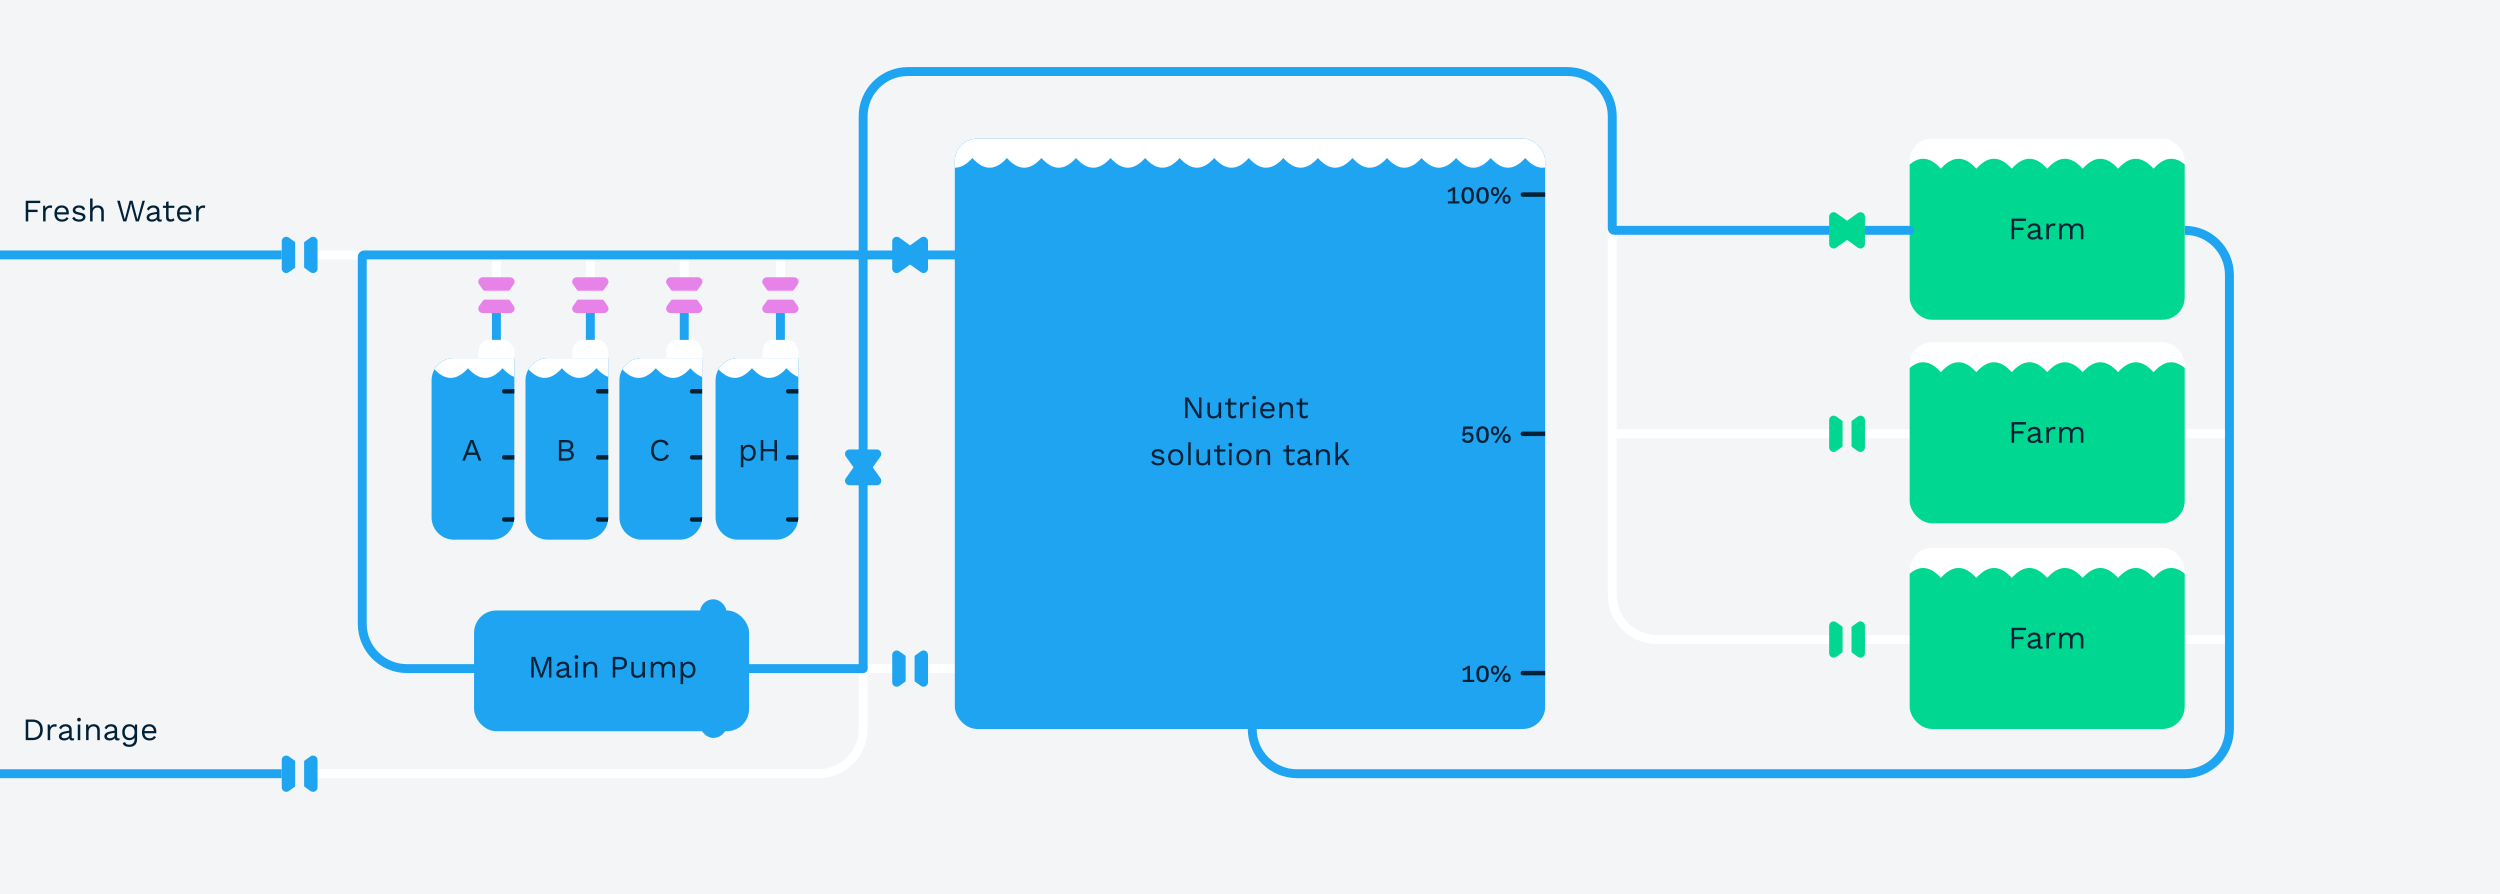 <svg width="1118" height="400" viewBox="0 0 1118 400" fill="none" xmlns="http://www.w3.org/2000/svg">
<rect x="0" y="0" width="1118" height="400" fill="#808080" stroke="none"/>
<g clip-path="url(#clip0_1347_18142)">
<rect width="1118" height="400" fill="#F3F5F7"/>
<path d="M560 326V326C560 337.046 568.954 346 580 346L977 346C988.046 346 997 337.046 997 326L997 286M977 103V103C988.046 103 997 111.954 997 123L997 194M997 194L977 194M997 194L997 286M997 286L977 286" stroke="white" stroke-width="4" stroke-linecap="round" stroke-linejoin="round"/>
<path d="M349 114L349 158" stroke="white" stroke-width="4" stroke-linecap="round" stroke-linejoin="round"/>
<path d="M306 114L306 158" stroke="white" stroke-width="4" stroke-linecap="round" stroke-linejoin="round"/>
<path d="M264 114L264 158" stroke="white" stroke-width="4" stroke-linecap="round" stroke-linejoin="round"/>
<path d="M222 114L222 158" stroke="white" stroke-width="4" stroke-linecap="round" stroke-linejoin="round"/>
<path d="M349 152L349 133" stroke="#1FA4F1" stroke-width="4" stroke-linecap="round" stroke-linejoin="round"/>
<path d="M306 152L306 133" stroke="#1FA4F1" stroke-width="4" stroke-linecap="round" stroke-linejoin="round"/>
<path d="M264 152L264 133" stroke="#1FA4F1" stroke-width="4" stroke-linecap="round" stroke-linejoin="round"/>
<path d="M222 152L222 133" stroke="#1FA4F1" stroke-width="4" stroke-linecap="round" stroke-linejoin="round"/>
<rect x="341" y="152" width="16" height="14" rx="5" fill="white"/>
<g clip-path="url(#clip1_1347_18142)">
<path d="M320 170.123C320 164.6 324.477 160.123 330 160.123H357V231.342C357 236.865 352.523 241.342 347 241.342H330C324.477 241.342 320 236.865 320 231.342V170.123Z" fill="#1FA4F1"/>
<path d="M583.546 164.667C588.697 170.444 593.849 170.444 599 164.667L599 130L289.925 130L289.925 164.667C295.076 170.444 300.227 170.444 305.379 164.667C310.53 170.444 315.681 170.444 320.832 164.667C325.984 170.444 331.135 170.444 336.286 164.667C341.437 170.444 346.589 170.444 351.74 164.667C356.891 170.444 362.042 170.444 367.194 164.667C372.345 170.444 377.496 170.444 382.647 164.667C387.799 170.444 392.95 170.444 398.101 164.667C403.252 170.444 408.404 170.444 413.555 164.667C418.706 170.444 423.857 170.444 429.009 164.667C434.16 170.444 439.311 170.444 444.462 164.667C449.614 170.444 454.765 170.444 459.916 164.667C465.067 170.444 470.219 170.444 475.37 164.667C480.521 170.444 485.672 170.444 490.824 164.667C495.975 170.444 501.126 170.444 506.277 164.667C511.429 170.444 516.58 170.444 521.731 164.667C526.882 170.444 532.034 170.444 537.185 164.667C542.336 170.444 547.487 170.444 552.639 164.667C557.79 170.444 562.941 170.444 568.092 164.667C573.244 170.444 578.395 170.444 583.546 164.667Z" fill="white"/>
<path d="M352.488 203.527C351.936 203.527 351.488 203.975 351.488 204.527C351.488 205.08 351.936 205.527 352.488 205.527L352.488 203.527ZM352.488 205.527L357 205.527L357 203.527L352.488 203.527L352.488 205.527Z" fill="#012137"/>
<path d="M352.488 174C351.936 174 351.488 174.448 351.488 175C351.488 175.552 351.936 176 352.488 176L352.488 174ZM352.488 176L357 176L357 174L352.488 174L352.488 176Z" fill="#012137"/>
<path d="M352.488 231.316C351.936 231.316 351.488 231.764 351.488 232.316C351.488 232.869 351.936 233.316 352.488 233.316L352.488 231.316ZM352.488 233.316L357 233.316L357 231.316L352.488 231.316L352.488 233.316Z" fill="#012137"/>
</g>
<rect x="298" y="152" width="16" height="14" rx="5" fill="white"/>
<g clip-path="url(#clip2_1347_18142)">
<path d="M277 170.123C277 164.6 281.477 160.123 287 160.123H314V231.342C314 236.865 309.523 241.342 304 241.342H287C281.477 241.342 277 236.865 277 231.342V170.123Z" fill="#1FA4F1"/>
<path d="M540.546 164.667C545.697 170.444 550.849 170.444 556 164.667L556 130L246.925 130L246.925 164.667C252.076 170.444 257.227 170.444 262.379 164.667C267.53 170.444 272.681 170.444 277.832 164.667C282.984 170.444 288.135 170.444 293.286 164.667C298.437 170.444 303.589 170.444 308.74 164.667C313.891 170.444 319.042 170.444 324.194 164.667C329.345 170.444 334.496 170.444 339.647 164.667C344.799 170.444 349.95 170.444 355.101 164.667C360.252 170.444 365.404 170.444 370.555 164.667C375.706 170.444 380.857 170.444 386.009 164.667C391.16 170.444 396.311 170.444 401.462 164.667C406.614 170.444 411.765 170.444 416.916 164.667C422.067 170.444 427.219 170.444 432.37 164.667C437.521 170.444 442.672 170.444 447.824 164.667C452.975 170.444 458.126 170.444 463.277 164.667C468.429 170.444 473.58 170.444 478.731 164.667C483.882 170.444 489.034 170.444 494.185 164.667C499.336 170.444 504.487 170.444 509.639 164.667C514.79 170.444 519.941 170.444 525.092 164.667C530.244 170.444 535.395 170.444 540.546 164.667Z" fill="white"/>
<path d="M309.488 203.527C308.936 203.527 308.488 203.975 308.488 204.527C308.488 205.08 308.936 205.527 309.488 205.527L309.488 203.527ZM309.488 205.527L314 205.527L314 203.527L309.488 203.527L309.488 205.527Z" fill="#012137"/>
<path d="M309.488 174C308.936 174 308.488 174.448 308.488 175C308.488 175.552 308.936 176 309.488 176L309.488 174ZM309.488 176L314 176L314 174L309.488 174L309.488 176Z" fill="#012137"/>
<path d="M309.488 231.316C308.936 231.316 308.488 231.764 308.488 232.316C308.488 232.869 308.936 233.316 309.488 233.316L309.488 231.316ZM309.488 233.316L314 233.316L314 231.316L309.488 231.316L309.488 233.316Z" fill="#012137"/>
</g>
<rect x="256" y="152" width="16" height="14" rx="5" fill="white"/>
<g clip-path="url(#clip3_1347_18142)">
<path d="M235 170.123C235 164.6 239.477 160.123 245 160.123H272V231.342C272 236.865 267.523 241.342 262 241.342H245C239.477 241.342 235 236.865 235 231.342V170.123Z" fill="#1FA4F1"/>
<path d="M498.546 164.667C503.697 170.444 508.849 170.444 514 164.667L514 130L204.925 130L204.925 164.667C210.076 170.444 215.227 170.444 220.379 164.667C225.53 170.444 230.681 170.444 235.832 164.667C240.984 170.444 246.135 170.444 251.286 164.667C256.437 170.444 261.589 170.444 266.74 164.667C271.891 170.444 277.042 170.444 282.194 164.667C287.345 170.444 292.496 170.444 297.647 164.667C302.799 170.444 307.95 170.444 313.101 164.667C318.252 170.444 323.404 170.444 328.555 164.667C333.706 170.444 338.857 170.444 344.009 164.667C349.16 170.444 354.311 170.444 359.462 164.667C364.614 170.444 369.765 170.444 374.916 164.667C380.067 170.444 385.219 170.444 390.37 164.667C395.521 170.444 400.672 170.444 405.824 164.667C410.975 170.444 416.126 170.444 421.277 164.667C426.429 170.444 431.58 170.444 436.731 164.667C441.882 170.444 447.034 170.444 452.185 164.667C457.336 170.444 462.487 170.444 467.639 164.667C472.79 170.444 477.941 170.444 483.092 164.667C488.244 170.444 493.395 170.444 498.546 164.667Z" fill="white"/>
<path d="M267.488 203.527C266.936 203.527 266.488 203.975 266.488 204.527C266.488 205.08 266.936 205.527 267.488 205.527L267.488 203.527ZM267.488 205.527L272 205.527L272 203.527L267.488 203.527L267.488 205.527Z" fill="#012137"/>
<path d="M267.488 174C266.936 174 266.488 174.448 266.488 175C266.488 175.552 266.936 176 267.488 176L267.488 174ZM267.488 176L272 176L272 174L267.488 174L267.488 176Z" fill="#012137"/>
<path d="M267.488 231.316C266.936 231.316 266.488 231.764 266.488 232.316C266.488 232.869 266.936 233.316 267.488 233.316L267.488 231.316ZM267.488 233.316L272 233.316L272 231.316L267.488 231.316L267.488 233.316Z" fill="#012137"/>
</g>
<rect x="214" y="152" width="16" height="14" rx="5" fill="white"/>
<g clip-path="url(#clip4_1347_18142)">
<path d="M193 170.123C193 164.6 197.477 160.123 203 160.123H230V231.342C230 236.865 225.523 241.342 220 241.342H203C197.477 241.342 193 236.865 193 231.342V170.123Z" fill="#1FA4F1"/>
<path d="M456.546 164.667C461.697 170.444 466.849 170.444 472 164.667L472 130L162.925 130L162.925 164.667C168.076 170.444 173.227 170.444 178.379 164.667C183.53 170.444 188.681 170.444 193.832 164.667C198.984 170.444 204.135 170.444 209.286 164.667C214.437 170.444 219.589 170.444 224.74 164.667C229.891 170.444 235.042 170.444 240.194 164.667C245.345 170.444 250.496 170.444 255.647 164.667C260.799 170.444 265.95 170.444 271.101 164.667C276.252 170.444 281.404 170.444 286.555 164.667C291.706 170.444 296.857 170.444 302.009 164.667C307.16 170.444 312.311 170.444 317.462 164.667C322.614 170.444 327.765 170.444 332.916 164.667C338.067 170.444 343.219 170.444 348.37 164.667C353.521 170.444 358.672 170.444 363.824 164.667C368.975 170.444 374.126 170.444 379.277 164.667C384.429 170.444 389.58 170.444 394.731 164.667C399.882 170.444 405.034 170.444 410.185 164.667C415.336 170.444 420.487 170.444 425.639 164.667C430.79 170.444 435.941 170.444 441.092 164.667C446.244 170.444 451.395 170.444 456.546 164.667Z" fill="white"/>
<path d="M225.488 203.527C224.936 203.527 224.488 203.975 224.488 204.527C224.488 205.08 224.936 205.527 225.488 205.527L225.488 203.527ZM225.488 205.527L230 205.527L230 203.527L225.488 203.527L225.488 205.527Z" fill="#012137"/>
<path d="M225.488 174C224.936 174 224.488 174.448 224.488 175C224.488 175.552 224.936 176 225.488 176L225.488 174ZM225.488 176L230 176L230 174L225.488 174L225.488 176Z" fill="#012137"/>
<path d="M225.488 231.316C224.936 231.316 224.488 231.764 224.488 232.316C224.488 232.869 224.936 233.316 225.488 233.316L225.488 231.316ZM225.488 233.316L230 233.316L230 231.316L225.488 231.316L225.488 233.316Z" fill="#012137"/>
</g>
<path d="M134.5 346L366 346C377.046 346 386 337.046 386 326V300M854 286H741C729.954 286 721 277.046 721 266V194M721 194L854 194M721 194V103M721 103V52C721 40.954 712.046 32 701 32L406 32C394.954 32 386 40.954 386 52V113L386 298V115M721 103L787.5 103H854" stroke="white" stroke-width="4" stroke-linecap="round" stroke-linejoin="round"/>
<path d="M427 114L162 114M133.5 114H162M162 114V279C162 290.046 170.954 299 182 299L212 299M386 299H335" stroke="white" stroke-width="4" stroke-linecap="round" stroke-linejoin="round"/>
<path d="M386 299H427" stroke="white" stroke-width="4"/>
<path d="M14.494 321.76C17.392 321.76 19.142 323.412 19.142 326.38C19.142 329.348 17.392 331 14.494 331H11.512V321.76H14.494ZM14.606 329.95C16.72 329.95 17.966 328.62 17.966 326.38C17.966 324.14 16.72 322.81 14.606 322.81H12.632V329.95H14.606ZM24.628 323.86C24.866 323.86 25.188 323.888 25.398 324L25.174 325.092C24.963 324.98 24.655 324.91 24.291 324.91C23.451 324.91 22.444 325.652 22.444 327.22V331H21.323V324H22.233L22.387 325.148C22.779 324.294 23.535 323.86 24.628 323.86ZM32.587 330.188C32.769 330.188 32.979 330.16 33.147 330.118L33.077 331C32.881 331.07 32.587 331.14 32.237 331.14C31.551 331.14 31.103 330.888 30.977 330.104C30.529 330.762 29.619 331.14 28.723 331.14C27.407 331.14 26.343 330.524 26.343 329.264C26.343 328.214 27.267 327.388 29.073 327.08L30.935 326.772V326.38C30.935 325.456 30.347 324.84 29.297 324.84C28.373 324.84 27.673 325.288 27.295 326.17L26.469 325.568C26.833 324.532 27.939 323.86 29.297 323.86C30.893 323.86 32.055 324.616 32.055 326.24V329.684C32.055 330.02 32.195 330.188 32.587 330.188ZM28.779 330.16C29.899 330.16 30.935 329.572 30.935 328.648V327.682L29.367 327.976C28.135 328.2 27.505 328.606 27.505 329.264C27.505 329.852 27.981 330.16 28.779 330.16ZM35.337 322.656C34.833 322.656 34.497 322.32 34.497 321.816C34.497 321.312 34.833 320.976 35.337 320.976C35.841 320.976 36.177 321.312 36.177 321.816C36.177 322.32 35.841 322.656 35.337 322.656ZM35.897 324V331H34.777V324H35.897ZM41.897 323.86C43.395 323.86 44.627 324.714 44.627 326.52V331H43.507V326.912C43.507 325.358 42.751 324.84 41.785 324.84C40.763 324.84 39.615 325.484 39.615 327.276V331H38.495V324H39.475L39.545 325.092C40.035 324.21 40.931 323.86 41.897 323.86ZM52.903 330.188C53.085 330.188 53.295 330.16 53.463 330.118L53.393 331C53.197 331.07 52.903 331.14 52.553 331.14C51.867 331.14 51.419 330.888 51.293 330.104C50.845 330.762 49.935 331.14 49.039 331.14C47.723 331.14 46.659 330.524 46.659 329.264C46.659 328.214 47.583 327.388 49.389 327.08L51.251 326.772V326.38C51.251 325.456 50.663 324.84 49.613 324.84C48.689 324.84 47.989 325.288 47.611 326.17L46.785 325.568C47.149 324.532 48.255 323.86 49.613 323.86C51.209 323.86 52.371 324.616 52.371 326.24V329.684C52.371 330.02 52.511 330.188 52.903 330.188ZM49.095 330.16C50.215 330.16 51.251 329.572 51.251 328.648V327.682L49.683 327.976C48.451 328.2 47.821 328.606 47.821 329.264C47.821 329.852 48.297 330.16 49.095 330.16ZM60.385 324H61.309V330.44C61.309 332.848 60.091 334.01 57.753 334.01C56.325 334.01 55.135 333.478 54.883 332.288L55.947 331.826C56.115 332.624 56.731 333.03 57.921 333.03C59.237 333.03 60.175 332.078 60.175 330.706V329.908C59.713 330.566 58.901 331 57.851 331C55.905 331 54.659 329.67 54.659 327.43C54.659 325.19 55.905 323.86 57.851 323.86C58.957 323.86 59.811 324.336 60.245 325.064L60.385 324ZM57.977 330.02C59.307 330.02 60.175 329.054 60.175 327.514V327.346C60.175 325.806 59.307 324.84 57.977 324.84C56.605 324.84 55.779 325.848 55.779 327.43C55.779 329.012 56.605 330.02 57.977 330.02ZM69.917 327.136C69.917 327.458 69.889 327.724 69.861 327.92H64.583C64.723 329.334 65.577 330.16 66.865 330.16C67.887 330.16 68.587 329.796 68.839 329.124L69.777 329.614C69.245 330.566 68.377 331.14 66.865 331.14C64.751 331.14 63.477 329.768 63.477 327.5C63.477 325.232 64.667 323.86 66.781 323.86C68.811 323.86 69.917 325.33 69.917 327.136ZM66.781 324.84C65.535 324.84 64.765 325.61 64.597 326.926H68.839C68.685 325.638 67.971 324.84 66.781 324.84Z" fill="#012137"/>
<path d="M17.98 90.81H12.632V93.792H16.804V94.842H12.632V99H11.512V89.76H17.98V90.81ZM22.577 91.86C22.815 91.86 23.137 91.888 23.347 92L23.123 93.092C22.913 92.98 22.605 92.91 22.241 92.91C21.401 92.91 20.393 93.652 20.393 95.22V99H19.273V92H20.183L20.337 93.148C20.729 92.294 21.485 91.86 22.577 91.86ZM30.775 95.136C30.775 95.458 30.747 95.724 30.719 95.92H25.441C25.581 97.334 26.435 98.16 27.723 98.16C28.745 98.16 29.445 97.796 29.697 97.124L30.635 97.614C30.103 98.566 29.235 99.14 27.723 99.14C25.609 99.14 24.335 97.768 24.335 95.5C24.335 93.232 25.525 91.86 27.639 91.86C29.669 91.86 30.775 93.33 30.775 95.136ZM27.639 92.84C26.393 92.84 25.623 93.61 25.455 94.926H29.697C29.543 93.638 28.829 92.84 27.639 92.84ZM35.284 99.14C33.996 99.14 32.806 98.636 32.274 97.558L33.184 96.928C33.52 97.782 34.388 98.16 35.396 98.16C36.544 98.16 37.09 97.698 37.09 97.124C37.09 96.606 36.656 96.298 35.256 96.046C33.268 95.682 32.54 95.136 32.54 93.96C32.54 92.826 33.59 91.86 35.298 91.86C36.796 91.86 37.678 92.392 38.07 93.54L37.118 94.1C36.81 93.176 36.18 92.84 35.298 92.84C34.36 92.84 33.66 93.344 33.66 93.862C33.66 94.464 34.122 94.772 35.55 95.01C37.51 95.332 38.21 95.92 38.21 97.068C38.21 98.286 37.076 99.14 35.284 99.14ZM43.688 91.86C45.186 91.86 46.418 92.714 46.418 94.52V99H45.298V94.912C45.298 93.358 44.542 92.84 43.576 92.84C42.554 92.84 41.406 93.498 41.406 95.29V99H40.286V88.78H41.406V93.05C41.896 92.21 42.736 91.86 43.688 91.86ZM58.121 93.008L56.497 99H55.111L52.381 89.76H53.585L55.811 98.118L57.995 89.76H59.269L61.453 98.146L63.693 89.76H64.827L62.111 99H60.725L59.087 93.008L58.611 90.922H58.597L58.121 93.008ZM71.811 98.188C71.993 98.188 72.204 98.16 72.371 98.118L72.302 99C72.106 99.07 71.811 99.14 71.462 99.14C70.775 99.14 70.328 98.888 70.201 98.104C69.754 98.762 68.844 99.14 67.948 99.14C66.632 99.14 65.567 98.524 65.567 97.264C65.567 96.214 66.492 95.388 68.297 95.08L70.159 94.772V94.38C70.159 93.456 69.572 92.84 68.522 92.84C67.597 92.84 66.897 93.288 66.519 94.17L65.694 93.568C66.058 92.532 67.163 91.86 68.522 91.86C70.118 91.86 71.279 92.616 71.279 94.24V97.684C71.279 98.02 71.419 98.188 71.811 98.188ZM68.004 98.16C69.124 98.16 70.159 97.572 70.159 96.648V95.682L68.591 95.976C67.359 96.2 66.73 96.606 66.73 97.264C66.73 97.852 67.206 98.16 68.004 98.16ZM77.62 97.572L78.012 98.51C77.578 98.902 76.976 99.14 76.206 99.14C75.17 99.14 74.274 98.622 74.26 97.264V92.966H72.86V92H74.26V90.32L75.38 90.012V92H77.97V92.966H75.38V97.068C75.38 97.754 75.814 98.09 76.43 98.09C76.934 98.09 77.298 97.894 77.62 97.572ZM85.599 95.136C85.599 95.458 85.571 95.724 85.543 95.92H80.265C80.405 97.334 81.259 98.16 82.547 98.16C83.569 98.16 84.269 97.796 84.521 97.124L85.459 97.614C84.927 98.566 84.059 99.14 82.547 99.14C80.433 99.14 79.159 97.768 79.159 95.5C79.159 93.232 80.349 91.86 82.463 91.86C84.493 91.86 85.599 93.33 85.599 95.136ZM82.463 92.84C81.217 92.84 80.447 93.61 80.279 94.926H84.521C84.367 93.638 83.653 92.84 82.463 92.84ZM91.032 91.86C91.27 91.86 91.592 91.888 91.802 92L91.578 93.092C91.368 92.98 91.06 92.91 90.696 92.91C89.856 92.91 88.848 93.652 88.848 95.22V99H87.728V92H88.638L88.792 93.148C89.184 92.294 89.94 91.86 91.032 91.86Z" fill="#012137"/>
<g clip-path="url(#clip5_1347_18142)">
<rect x="854" y="62" width="123" height="81" rx="10" fill="white"/>
<path d="M772.85 75.444C767.567 69.519 762.283 69.519 757 75.444L757 175.5L1074 175.5L1074 75.444C1068.72 69.519 1063.43 69.519 1058.15 75.444C1052.87 69.519 1047.58 69.519 1042.3 75.444C1037.02 69.519 1031.73 69.519 1026.45 75.444C1021.17 69.519 1015.88 69.519 1010.6 75.444C1005.32 69.519 1000.03 69.519 994.75 75.444C989.467 69.519 984.183 69.519 978.9 75.444C973.617 69.519 968.333 69.519 963.05 75.444C957.767 69.519 952.483 69.519 947.2 75.444C941.917 69.519 936.633 69.519 931.35 75.444C926.067 69.519 920.783 69.519 915.5 75.444C910.217 69.519 904.933 69.519 899.65 75.444C894.367 69.519 889.084 69.519 883.8 75.444C878.517 69.519 873.234 69.519 867.95 75.444C862.667 69.519 857.383 69.519 852.1 75.444C846.817 69.519 841.534 69.519 836.25 75.444C830.967 69.519 825.684 69.519 820.4 75.444C815.117 69.519 809.833 69.519 804.55 75.444C799.267 69.519 793.983 69.519 788.7 75.444C783.417 69.519 778.133 69.519 772.85 75.444Z" fill="#00D791"/>
<path d="M906.069 98.81H900.721V101.792H904.893V102.842H900.721V107H899.601V97.76H906.069V98.81ZM912.965 106.188C913.147 106.188 913.357 106.16 913.525 106.118L913.455 107C913.259 107.07 912.965 107.14 912.615 107.14C911.929 107.14 911.481 106.888 911.355 106.104C910.907 106.762 909.997 107.14 909.101 107.14C907.785 107.14 906.721 106.524 906.721 105.264C906.721 104.214 907.645 103.388 909.451 103.08L911.313 102.772V102.38C911.313 101.456 910.725 100.84 909.675 100.84C908.751 100.84 908.051 101.288 907.673 102.17L906.847 101.568C907.211 100.532 908.317 99.86 909.675 99.86C911.271 99.86 912.433 100.616 912.433 102.24V105.684C912.433 106.02 912.573 106.188 912.965 106.188ZM909.157 106.16C910.277 106.16 911.313 105.572 911.313 104.648V103.682L909.745 103.976C908.513 104.2 907.883 104.606 907.883 105.264C907.883 105.852 908.359 106.16 909.157 106.16ZM918.459 99.86C918.697 99.86 919.019 99.888 919.229 100L919.005 101.092C918.795 100.98 918.487 100.91 918.123 100.91C917.283 100.91 916.275 101.652 916.275 103.22V107H915.155V100H916.065L916.219 101.148C916.611 100.294 917.367 99.86 918.459 99.86ZM929.003 99.86C930.347 99.86 931.677 100.672 931.677 102.52V107H930.557V102.632C930.557 101.358 929.829 100.84 928.905 100.84C927.813 100.84 926.833 101.666 926.833 103.164V107H925.713V102.632C925.713 101.358 924.985 100.84 924.061 100.84C923.137 100.84 921.989 101.526 921.989 103.262V107H920.869V100H921.849L921.919 101.092C922.423 100.238 923.291 99.86 924.159 99.86C925.139 99.86 926.105 100.294 926.567 101.232C927.001 100.28 928.121 99.86 929.003 99.86Z" fill="#012137"/>
</g>
<g clip-path="url(#clip6_1347_18142)">
<rect x="854" y="153" width="123" height="81" rx="10" fill="white"/>
<path d="M772.85 166.444C767.567 160.519 762.283 160.519 757 166.444L757 266.5L1074 266.5L1074 166.444C1068.72 160.518 1063.43 160.518 1058.15 166.444C1052.87 160.518 1047.58 160.518 1042.3 166.444C1037.02 160.518 1031.73 160.518 1026.45 166.444C1021.17 160.518 1015.88 160.518 1010.6 166.444C1005.32 160.518 1000.03 160.518 994.75 166.444C989.467 160.518 984.183 160.518 978.9 166.444C973.617 160.518 968.333 160.518 963.05 166.444C957.767 160.518 952.483 160.518 947.2 166.444C941.917 160.518 936.633 160.518 931.35 166.444C926.067 160.518 920.783 160.518 915.5 166.444C910.217 160.518 904.933 160.518 899.65 166.444C894.367 160.518 889.084 160.518 883.8 166.444C878.517 160.518 873.234 160.518 867.95 166.444C862.667 160.518 857.383 160.519 852.1 166.444C846.817 160.519 841.534 160.519 836.25 166.444C830.967 160.519 825.684 160.519 820.4 166.444C815.117 160.519 809.833 160.519 804.55 166.444C799.267 160.519 793.983 160.519 788.7 166.444C783.417 160.519 778.133 160.519 772.85 166.444Z" fill="#00D791"/>
<path d="M906.069 189.81H900.721V192.792H904.893V193.842H900.721V198H899.601V188.76H906.069V189.81ZM912.965 197.188C913.147 197.188 913.357 197.16 913.525 197.118L913.455 198C913.259 198.07 912.965 198.14 912.615 198.14C911.929 198.14 911.481 197.888 911.355 197.104C910.907 197.762 909.997 198.14 909.101 198.14C907.785 198.14 906.721 197.524 906.721 196.264C906.721 195.214 907.645 194.388 909.451 194.08L911.313 193.772V193.38C911.313 192.456 910.725 191.84 909.675 191.84C908.751 191.84 908.051 192.288 907.673 193.17L906.847 192.568C907.211 191.532 908.317 190.86 909.675 190.86C911.271 190.86 912.433 191.616 912.433 193.24V196.684C912.433 197.02 912.573 197.188 912.965 197.188ZM909.157 197.16C910.277 197.16 911.313 196.572 911.313 195.648V194.682L909.745 194.976C908.513 195.2 907.883 195.606 907.883 196.264C907.883 196.852 908.359 197.16 909.157 197.16ZM918.459 190.86C918.697 190.86 919.019 190.888 919.229 191L919.005 192.092C918.795 191.98 918.487 191.91 918.123 191.91C917.283 191.91 916.275 192.652 916.275 194.22V198H915.155V191H916.065L916.219 192.148C916.611 191.294 917.367 190.86 918.459 190.86ZM929.003 190.86C930.347 190.86 931.677 191.672 931.677 193.52V198H930.557V193.632C930.557 192.358 929.829 191.84 928.905 191.84C927.813 191.84 926.833 192.666 926.833 194.164V198H925.713V193.632C925.713 192.358 924.985 191.84 924.061 191.84C923.137 191.84 921.989 192.526 921.989 194.262V198H920.869V191H921.849L921.919 192.092C922.423 191.238 923.291 190.86 924.159 190.86C925.139 190.86 926.105 191.294 926.567 192.232C927.001 191.28 928.121 190.86 929.003 190.86Z" fill="#012137"/>
</g>
<g clip-path="url(#clip7_1347_18142)">
<rect x="854" y="245" width="123" height="81" rx="10" fill="white"/>
<path d="M772.85 258.444C767.567 252.519 762.283 252.519 757 258.444L757 358.5L1074 358.5L1074 258.444C1068.72 252.518 1063.43 252.518 1058.15 258.444C1052.87 252.518 1047.58 252.518 1042.3 258.444C1037.02 252.518 1031.73 252.518 1026.45 258.444C1021.17 252.518 1015.88 252.518 1010.6 258.444C1005.32 252.518 1000.03 252.518 994.75 258.444C989.467 252.518 984.183 252.518 978.9 258.444C973.617 252.518 968.333 252.518 963.05 258.444C957.767 252.518 952.483 252.518 947.2 258.444C941.917 252.518 936.633 252.518 931.35 258.444C926.067 252.518 920.783 252.518 915.5 258.444C910.217 252.518 904.933 252.518 899.65 258.444C894.367 252.518 889.084 252.518 883.8 258.444C878.517 252.518 873.234 252.518 867.95 258.444C862.667 252.518 857.383 252.519 852.1 258.444C846.817 252.519 841.534 252.519 836.25 258.444C830.967 252.519 825.684 252.519 820.4 258.444C815.117 252.519 809.833 252.519 804.55 258.444C799.267 252.519 793.983 252.519 788.7 258.444C783.417 252.519 778.133 252.519 772.85 258.444Z" fill="#00D791"/>
<path d="M906.069 281.81H900.721V284.792H904.893V285.842H900.721V290H899.601V280.76H906.069V281.81ZM912.965 289.188C913.147 289.188 913.357 289.16 913.525 289.118L913.455 290C913.259 290.07 912.965 290.14 912.615 290.14C911.929 290.14 911.481 289.888 911.355 289.104C910.907 289.762 909.997 290.14 909.101 290.14C907.785 290.14 906.721 289.524 906.721 288.264C906.721 287.214 907.645 286.388 909.451 286.08L911.313 285.772V285.38C911.313 284.456 910.725 283.84 909.675 283.84C908.751 283.84 908.051 284.288 907.673 285.17L906.847 284.568C907.211 283.532 908.317 282.86 909.675 282.86C911.271 282.86 912.433 283.616 912.433 285.24V288.684C912.433 289.02 912.573 289.188 912.965 289.188ZM909.157 289.16C910.277 289.16 911.313 288.572 911.313 287.648V286.682L909.745 286.976C908.513 287.2 907.883 287.606 907.883 288.264C907.883 288.852 908.359 289.16 909.157 289.16ZM918.459 282.86C918.697 282.86 919.019 282.888 919.229 283L919.005 284.092C918.795 283.98 918.487 283.91 918.123 283.91C917.283 283.91 916.275 284.652 916.275 286.22V290H915.155V283H916.065L916.219 284.148C916.611 283.294 917.367 282.86 918.459 282.86ZM929.003 282.86C930.347 282.86 931.677 283.672 931.677 285.52V290H930.557V285.632C930.557 284.358 929.829 283.84 928.905 283.84C927.813 283.84 926.833 284.666 926.833 286.164V290H925.713V285.632C925.713 284.358 924.985 283.84 924.061 283.84C923.137 283.84 921.989 284.526 921.989 286.262V290H920.869V283H921.849L921.919 284.092C922.423 283.238 923.291 282.86 924.159 282.86C925.139 282.86 926.105 283.294 926.567 284.232C927.001 283.28 928.121 282.86 929.003 282.86Z" fill="#012137"/>
</g>
<rect x="212" y="273" width="123" height="54" rx="10" fill="#1FA4F1"/>
<rect x="313" y="268" width="12" height="62" rx="6" fill="#1FA4F1"/>
<path d="M134 346H0" stroke="white" stroke-width="4"/>
<path d="M134 114H0" stroke="white" stroke-width="4"/>
<g clip-path="url(#clip8_1347_18142)">
<rect x="427" y="62" width="264" height="264" rx="10" fill="#1FA4F1"/>
<path d="M697.546 70.667C702.697 76.444 707.849 76.444 713 70.667L713 36L403.925 36L403.925 70.667C409.076 76.444 414.227 76.444 419.379 70.667C424.53 76.444 429.681 76.444 434.832 70.667C439.984 76.444 445.135 76.444 450.286 70.667C455.437 76.444 460.589 76.444 465.74 70.667C470.891 76.444 476.042 76.444 481.194 70.667C486.345 76.444 491.496 76.444 496.647 70.667C501.799 76.444 506.95 76.444 512.101 70.667C517.252 76.444 522.404 76.444 527.555 70.667C532.706 76.444 537.857 76.444 543.009 70.667C548.16 76.444 553.311 76.444 558.462 70.667C563.614 76.444 568.765 76.444 573.916 70.667C579.067 76.444 584.219 76.444 589.37 70.667C594.521 76.444 599.672 76.444 604.824 70.667C609.975 76.444 615.126 76.444 620.277 70.667C625.429 76.444 630.58 76.444 635.731 70.667C640.882 76.444 646.034 76.444 651.185 70.667C656.336 76.444 661.487 76.444 666.639 70.667C671.79 76.444 676.941 76.444 682.092 70.667C687.244 76.444 692.395 76.444 697.546 70.667Z" fill="white"/>
<path d="M537.276 177.76V187H535.89L532.026 180.812L531.046 178.992H531.032L531.088 180.476V187H530.024V177.76H531.41L535.26 183.92L536.254 185.768H536.268L536.212 184.284V177.76H537.276ZM544.969 180H546.089V187H545.109L545.039 185.936C544.549 186.776 543.653 187.14 542.533 187.14C541.147 187.14 539.957 186.426 539.957 184.578V180H541.077V184.284C541.077 185.726 541.721 186.16 542.729 186.16C543.919 186.16 544.969 185.46 544.969 183.808V180ZM552.587 185.572L552.979 186.51C552.545 186.902 551.943 187.14 551.173 187.14C550.137 187.14 549.241 186.622 549.227 185.264V180.966H547.827V180H549.227V178.32L550.347 178.012V180H552.937V180.966H550.347V185.068C550.347 185.754 550.781 186.09 551.397 186.09C551.901 186.09 552.265 185.894 552.587 185.572ZM557.864 179.86C558.102 179.86 558.424 179.888 558.634 180L558.41 181.092C558.2 180.98 557.892 180.91 557.528 180.91C556.688 180.91 555.68 181.652 555.68 183.22V187H554.56V180H555.47L555.624 181.148C556.016 180.294 556.772 179.86 557.864 179.86ZM560.835 178.656C560.331 178.656 559.995 178.32 559.995 177.816C559.995 177.312 560.331 176.976 560.835 176.976C561.339 176.976 561.675 177.312 561.675 177.816C561.675 178.32 561.339 178.656 560.835 178.656ZM561.395 180V187H560.275V180H561.395ZM569.999 183.136C569.999 183.458 569.971 183.724 569.943 183.92H564.665C564.805 185.334 565.659 186.16 566.947 186.16C567.969 186.16 568.669 185.796 568.921 185.124L569.859 185.614C569.327 186.566 568.459 187.14 566.947 187.14C564.833 187.14 563.559 185.768 563.559 183.5C563.559 181.232 564.749 179.86 566.863 179.86C568.893 179.86 569.999 181.33 569.999 183.136ZM566.863 180.84C565.617 180.84 564.847 181.61 564.679 182.926H568.921C568.767 181.638 568.053 180.84 566.863 180.84ZM575.53 179.86C577.028 179.86 578.26 180.714 578.26 182.52V187H577.14V182.912C577.14 181.358 576.384 180.84 575.418 180.84C574.396 180.84 573.248 181.484 573.248 183.276V187H572.128V180H573.108L573.178 181.092C573.668 180.21 574.564 179.86 575.53 179.86ZM584.592 185.572L584.984 186.51C584.55 186.902 583.948 187.14 583.178 187.14C582.142 187.14 581.246 186.622 581.232 185.264V180.966H579.832V180H581.232V178.32L582.352 178.012V180H584.942V180.966H582.352V185.068C582.352 185.754 582.786 186.09 583.402 186.09C583.906 186.09 584.27 185.894 584.592 185.572ZM517.811 208.14C516.523 208.14 515.333 207.636 514.801 206.558L515.711 205.928C516.047 206.782 516.915 207.16 517.923 207.16C519.071 207.16 519.617 206.698 519.617 206.124C519.617 205.606 519.183 205.298 517.783 205.046C515.795 204.682 515.067 204.136 515.067 202.96C515.067 201.826 516.117 200.86 517.825 200.86C519.323 200.86 520.205 201.392 520.597 202.54L519.645 203.1C519.337 202.176 518.707 201.84 517.825 201.84C516.887 201.84 516.187 202.344 516.187 202.862C516.187 203.464 516.649 203.772 518.077 204.01C520.037 204.332 520.737 204.92 520.737 206.068C520.737 207.286 519.603 208.14 517.811 208.14ZM525.768 200.86C527.882 200.86 529.156 202.232 529.156 204.5C529.156 206.768 527.882 208.14 525.768 208.14C523.654 208.14 522.38 206.768 522.38 204.5C522.38 202.232 523.654 200.86 525.768 200.86ZM525.768 201.826C524.354 201.826 523.5 202.834 523.5 204.5C523.5 206.166 524.354 207.174 525.768 207.174C527.182 207.174 528.036 206.166 528.036 204.5C528.036 202.834 527.182 201.826 525.768 201.826ZM532.479 197.78V208H531.359V197.78H532.479ZM540.047 201H541.167V208H540.187L540.117 206.936C539.627 207.776 538.731 208.14 537.611 208.14C536.225 208.14 535.035 207.426 535.035 205.578V201H536.155V205.284C536.155 206.726 536.799 207.16 537.807 207.16C538.997 207.16 540.047 206.46 540.047 204.808V201ZM547.665 206.572L548.057 207.51C547.623 207.902 547.021 208.14 546.251 208.14C545.215 208.14 544.319 207.622 544.305 206.264V201.966H542.905V201H544.305V199.32L545.425 199.012V201H548.015V201.966H545.425V206.068C545.425 206.754 545.859 207.09 546.475 207.09C546.979 207.09 547.343 206.894 547.665 206.572ZM550.198 199.656C549.694 199.656 549.358 199.32 549.358 198.816C549.358 198.312 549.694 197.976 550.198 197.976C550.702 197.976 551.038 198.312 551.038 198.816C551.038 199.32 550.702 199.656 550.198 199.656ZM550.758 201V208H549.638V201H550.758ZM556.311 200.86C558.425 200.86 559.699 202.232 559.699 204.5C559.699 206.768 558.425 208.14 556.311 208.14C554.197 208.14 552.923 206.768 552.923 204.5C552.923 202.232 554.197 200.86 556.311 200.86ZM556.311 201.826C554.897 201.826 554.043 202.834 554.043 204.5C554.043 206.166 554.897 207.174 556.311 207.174C557.725 207.174 558.579 206.166 558.579 204.5C558.579 202.834 557.725 201.826 556.311 201.826ZM565.276 200.86C566.774 200.86 568.006 201.714 568.006 203.52V208H566.886V203.912C566.886 202.358 566.13 201.84 565.164 201.84C564.142 201.84 562.994 202.484 562.994 204.276V208H561.874V201H562.854L562.924 202.092C563.414 201.21 564.31 200.86 565.276 200.86ZM578.659 206.572L579.051 207.51C578.617 207.902 578.015 208.14 577.245 208.14C576.209 208.14 575.313 207.622 575.299 206.264V201.966H573.899V201H575.299V199.32L576.419 199.012V201H579.009V201.966H576.419V206.068C576.419 206.754 576.853 207.09 577.469 207.09C577.973 207.09 578.337 206.894 578.659 206.572ZM586.372 207.188C586.554 207.188 586.764 207.16 586.932 207.118L586.862 208C586.666 208.07 586.372 208.14 586.022 208.14C585.336 208.14 584.888 207.888 584.762 207.104C584.314 207.762 583.404 208.14 582.508 208.14C581.192 208.14 580.128 207.524 580.128 206.264C580.128 205.214 581.052 204.388 582.858 204.08L584.72 203.772V203.38C584.72 202.456 584.132 201.84 583.082 201.84C582.158 201.84 581.458 202.288 581.08 203.17L580.254 202.568C580.618 201.532 581.724 200.86 583.082 200.86C584.678 200.86 585.84 201.616 585.84 203.24V206.684C585.84 207.02 585.98 207.188 586.372 207.188ZM582.564 207.16C583.684 207.16 584.72 206.572 584.72 205.648V204.682L583.152 204.976C581.92 205.2 581.29 205.606 581.29 206.264C581.29 206.852 581.766 207.16 582.564 207.16ZM591.964 200.86C593.462 200.86 594.694 201.714 594.694 203.52V208H593.574V203.912C593.574 202.358 592.818 201.84 591.852 201.84C590.83 201.84 589.682 202.484 589.682 204.276V208H588.562V201H589.542L589.612 202.092C590.102 201.21 590.998 200.86 591.964 200.86ZM602.186 208L599.834 204.542L598.35 206.026V208H597.23V197.78H598.35V204.626L601.976 201H603.376L600.646 203.73L603.544 208H602.186Z" fill="#012137"/>
</g>
<path d="M214.065 206L213.085 203.438H208.899L207.919 206H206.743L210.341 196.76H211.671L215.255 206H214.065ZM209.305 202.388H212.679L211.433 199.112L210.999 197.824H210.971L210.565 199.07L209.305 202.388Z" fill="#012137"/>
<path d="M249.939 206V196.76H253.229C255.413 196.76 256.379 197.74 256.379 199.308C256.379 200.246 255.819 201.1 254.825 201.296V201.31C255.917 201.52 256.617 202.402 256.617 203.41C256.617 204.978 255.399 206 253.215 206H249.939ZM251.059 200.82H253.243C254.559 200.82 255.203 200.33 255.203 199.308C255.203 198.3 254.559 197.81 253.243 197.81H251.059V200.82ZM251.059 204.95H253.481C254.797 204.95 255.441 204.39 255.441 203.41C255.441 202.43 254.797 201.87 253.481 201.87H251.059V204.95Z" fill="#012137"/>
<path d="M299.161 203.634C298.573 205.216 297.173 206.14 295.437 206.14C292.805 206.14 291.153 204.306 291.153 201.38C291.153 198.454 292.833 196.62 295.409 196.62C297.201 196.62 298.405 197.376 298.993 198.776L297.887 199.294C297.481 198.23 296.725 197.67 295.493 197.67C293.603 197.67 292.329 199.042 292.329 201.38C292.329 203.704 293.519 205.09 295.437 205.09C296.669 205.09 297.635 204.46 298.041 203.214L299.161 203.634Z" fill="#012137"/>
<path d="M334.758 198.86C336.704 198.86 337.95 200.218 337.95 202.5C337.95 204.782 336.704 206.14 334.758 206.14C333.708 206.14 332.868 205.636 332.434 204.908V208.94H331.314V199H332.294L332.364 200.218C332.77 199.42 333.652 198.86 334.758 198.86ZM334.632 205.16C336.004 205.16 336.83 204.124 336.83 202.5C336.83 200.876 336.004 199.84 334.632 199.84C333.302 199.84 332.434 200.834 332.434 202.416V202.584C332.434 204.166 333.302 205.16 334.632 205.16ZM346.351 196.76H347.471V206H346.351V201.842H341.339V206H340.219V196.76H341.339V200.792H346.351V196.76Z" fill="#012137"/>
<path d="M657.389 304.021H659.281V305H654.133V304.021H656.256V299.632C656.256 299.434 656.267 299.214 656.278 298.972C655.706 299.478 654.947 299.885 654.243 300.028L654.023 299.027C654.617 298.95 656.003 298.29 656.399 297.74H657.389V304.021ZM663.005 305.11C661.19 305.11 660.233 303.812 660.233 301.37C660.233 298.928 661.19 297.63 663.005 297.63C664.82 297.63 665.777 298.928 665.777 301.37C665.777 303.812 664.82 305.11 663.005 305.11ZM663.005 304.109C664.05 304.109 664.578 303.196 664.578 301.37C664.578 299.544 664.05 298.631 663.005 298.631C661.96 298.631 661.432 299.544 661.432 301.37C661.432 303.196 661.96 304.109 663.005 304.109ZM668.565 297.63C669.687 297.63 670.402 298.433 670.402 299.654C670.402 300.875 669.687 301.678 668.565 301.678C667.454 301.678 666.728 300.875 666.728 299.654C666.728 298.433 667.454 297.63 668.565 297.63ZM668.279 305L673.031 297.74H674.043L669.302 305H668.279ZM668.565 298.488C668.004 298.488 667.696 298.917 667.696 299.654C667.696 300.38 668.004 300.809 668.565 300.809C669.137 300.809 669.445 300.38 669.445 299.654C669.445 298.917 669.137 298.488 668.565 298.488ZM673.757 301.062C674.879 301.062 675.594 301.865 675.594 303.086C675.594 304.307 674.879 305.11 673.757 305.11C672.646 305.11 671.92 304.307 671.92 303.086C671.92 301.865 672.646 301.062 673.757 301.062ZM673.757 301.931C673.196 301.931 672.888 302.36 672.888 303.086C672.888 303.823 673.196 304.252 673.757 304.252C674.329 304.252 674.637 303.823 674.637 303.086C674.637 302.36 674.329 301.931 673.757 301.931Z" fill="#012137"/>
<path d="M681 300C680.448 300 680 300.448 680 301C680 301.552 680.448 302 681 302V300ZM691 300H681V302H691V300Z" fill="#012137"/>
<path d="M656.685 193.336C658.082 193.336 658.973 194.271 658.973 195.635C658.973 197.23 657.928 198.11 656.388 198.11C655.046 198.11 654.243 197.56 653.759 196.515L654.859 195.91C655.057 196.636 655.42 197.109 656.366 197.109C657.268 197.109 657.829 196.592 657.818 195.701C657.807 194.799 657.312 194.304 656.41 194.304C655.772 194.304 655.244 194.491 654.936 194.931L653.957 194.865L654.408 190.74H658.621V191.752H655.343L655.09 193.765L655.068 193.919H655.079C655.409 193.556 655.948 193.336 656.685 193.336ZM663.005 198.11C661.19 198.11 660.233 196.812 660.233 194.37C660.233 191.928 661.19 190.63 663.005 190.63C664.82 190.63 665.777 191.928 665.777 194.37C665.777 196.812 664.82 198.11 663.005 198.11ZM663.005 197.109C664.05 197.109 664.578 196.196 664.578 194.37C664.578 192.544 664.05 191.631 663.005 191.631C661.96 191.631 661.432 192.544 661.432 194.37C661.432 196.196 661.96 197.109 663.005 197.109ZM668.565 190.63C669.687 190.63 670.402 191.433 670.402 192.654C670.402 193.875 669.687 194.678 668.565 194.678C667.454 194.678 666.728 193.875 666.728 192.654C666.728 191.433 667.454 190.63 668.565 190.63ZM668.279 198L673.031 190.74H674.043L669.302 198H668.279ZM668.565 191.488C668.004 191.488 667.696 191.917 667.696 192.654C667.696 193.38 668.004 193.809 668.565 193.809C669.137 193.809 669.445 193.38 669.445 192.654C669.445 191.917 669.137 191.488 668.565 191.488ZM673.757 194.062C674.879 194.062 675.594 194.865 675.594 196.086C675.594 197.307 674.879 198.11 673.757 198.11C672.646 198.11 671.92 197.307 671.92 196.086C671.92 194.865 672.646 194.062 673.757 194.062ZM673.757 194.931C673.196 194.931 672.888 195.36 672.888 196.086C672.888 196.823 673.196 197.252 673.757 197.252C674.329 197.252 674.637 196.823 674.637 196.086C674.637 195.36 674.329 194.931 673.757 194.931Z" fill="#012137"/>
<path d="M681 193C680.448 193 680 193.448 680 194C680 194.552 680.448 195 681 195V193ZM691 193H681V195H691V193Z" fill="#012137"/>
<path d="M650.75 90.021H652.642V91H647.494V90.021H649.617V85.632C649.617 85.434 649.628 85.214 649.639 84.972C649.067 85.478 648.308 85.885 647.604 86.028L647.384 85.027C647.978 84.95 649.364 84.29 649.76 83.74H650.75V90.021ZM656.366 91.11C654.551 91.11 653.594 89.812 653.594 87.37C653.594 84.928 654.551 83.63 656.366 83.63C658.181 83.63 659.138 84.928 659.138 87.37C659.138 89.812 658.181 91.11 656.366 91.11ZM656.366 90.109C657.411 90.109 657.939 89.196 657.939 87.37C657.939 85.544 657.411 84.631 656.366 84.631C655.321 84.631 654.793 85.544 654.793 87.37C654.793 89.196 655.321 90.109 656.366 90.109ZM663.005 91.11C661.19 91.11 660.233 89.812 660.233 87.37C660.233 84.928 661.19 83.63 663.005 83.63C664.82 83.63 665.777 84.928 665.777 87.37C665.777 89.812 664.82 91.11 663.005 91.11ZM663.005 90.109C664.05 90.109 664.578 89.196 664.578 87.37C664.578 85.544 664.05 84.631 663.005 84.631C661.96 84.631 661.432 85.544 661.432 87.37C661.432 89.196 661.96 90.109 663.005 90.109ZM668.565 83.63C669.687 83.63 670.402 84.433 670.402 85.654C670.402 86.875 669.687 87.678 668.565 87.678C667.454 87.678 666.728 86.875 666.728 85.654C666.728 84.433 667.454 83.63 668.565 83.63ZM668.279 91L673.031 83.74H674.043L669.302 91H668.279ZM668.565 84.488C668.004 84.488 667.696 84.917 667.696 85.654C667.696 86.38 668.004 86.809 668.565 86.809C669.137 86.809 669.445 86.38 669.445 85.654C669.445 84.917 669.137 84.488 668.565 84.488ZM673.757 87.062C674.879 87.062 675.594 87.865 675.594 89.086C675.594 90.307 674.879 91.11 673.757 91.11C672.646 91.11 671.92 90.307 671.92 89.086C671.92 87.865 672.646 87.062 673.757 87.062ZM673.757 87.931C673.196 87.931 672.888 88.36 672.888 89.086C672.888 89.823 673.196 90.252 673.757 90.252C674.329 90.252 674.637 89.823 674.637 89.086C674.637 88.36 674.329 87.931 673.757 87.931Z" fill="#012137"/>
<path d="M681 86C680.448 86 680 86.448 680 87C680 87.552 680.448 88 681 88V86ZM691 86H681V88H691V86Z" fill="#012137"/>
<path d="M246.552 293.76V303H245.488V297.19L245.614 294.754H245.6L242.562 303H241.61L238.572 294.754H238.558L238.684 297.19V303H237.62V293.76H239.342L241.372 299.374L242.072 301.684H242.1L242.814 299.388L244.83 293.76H246.552ZM255.018 302.188C255.2 302.188 255.41 302.16 255.578 302.118L255.508 303C255.312 303.07 255.018 303.14 254.668 303.14C253.982 303.14 253.534 302.888 253.408 302.104C252.96 302.762 252.05 303.14 251.154 303.14C249.838 303.14 248.774 302.524 248.774 301.264C248.774 300.214 249.698 299.388 251.504 299.08L253.366 298.772V298.38C253.366 297.456 252.778 296.84 251.728 296.84C250.804 296.84 250.104 297.288 249.726 298.17L248.9 297.568C249.264 296.532 250.37 295.86 251.728 295.86C253.324 295.86 254.486 296.616 254.486 298.24V301.684C254.486 302.02 254.626 302.188 255.018 302.188ZM251.21 302.16C252.33 302.16 253.366 301.572 253.366 300.648V299.682L251.798 299.976C250.566 300.2 249.936 300.606 249.936 301.264C249.936 301.852 250.412 302.16 251.21 302.16ZM257.767 294.656C257.263 294.656 256.927 294.32 256.927 293.816C256.927 293.312 257.263 292.976 257.767 292.976C258.271 292.976 258.607 293.312 258.607 293.816C258.607 294.32 258.271 294.656 257.767 294.656ZM258.327 296V303H257.207V296H258.327ZM264.328 295.86C265.826 295.86 267.058 296.714 267.058 298.52V303H265.938V298.912C265.938 297.358 265.182 296.84 264.216 296.84C263.194 296.84 262.046 297.484 262.046 299.276V303H260.926V296H261.906L261.976 297.092C262.466 296.21 263.362 295.86 264.328 295.86ZM277.291 293.76C279.153 293.76 280.399 294.838 280.399 296.574C280.399 298.31 279.153 299.388 277.291 299.388H275.149V303H274.029V293.76H277.291ZM277.123 298.338C278.579 298.338 279.223 297.722 279.223 296.574C279.223 295.426 278.579 294.81 277.123 294.81H275.149V298.338H277.123ZM287.306 296H288.426V303H287.446L287.376 301.936C286.886 302.776 285.99 303.14 284.87 303.14C283.484 303.14 282.294 302.426 282.294 300.578V296H283.414V300.284C283.414 301.726 284.058 302.16 285.066 302.16C286.256 302.16 287.306 301.46 287.306 299.808V296ZM299.165 295.86C300.509 295.86 301.839 296.672 301.839 298.52V303H300.719V298.632C300.719 297.358 299.991 296.84 299.067 296.84C297.975 296.84 296.995 297.666 296.995 299.164V303H295.875V298.632C295.875 297.358 295.147 296.84 294.223 296.84C293.299 296.84 292.151 297.526 292.151 299.262V303H291.031V296H292.011L292.081 297.092C292.585 296.238 293.453 295.86 294.321 295.86C295.301 295.86 296.267 296.294 296.729 297.232C297.163 296.28 298.283 295.86 299.165 295.86ZM307.819 295.86C309.765 295.86 311.011 297.218 311.011 299.5C311.011 301.782 309.765 303.14 307.819 303.14C306.769 303.14 305.929 302.636 305.495 301.908V305.94H304.375V296H305.355L305.425 297.218C305.831 296.42 306.713 295.86 307.819 295.86ZM307.693 302.16C309.065 302.16 309.891 301.124 309.891 299.5C309.891 297.876 309.065 296.84 307.693 296.84C306.363 296.84 305.495 297.834 305.495 299.416V299.584C305.495 301.166 306.363 302.16 307.693 302.16Z" fill="#012137"/>
<path d="M126 114H0" stroke="#1FA4F1" stroke-width="4"/>
<path d="M126 346H0" stroke="#1FA4F1" stroke-width="4"/>
<path d="M854 103H787.5L721.854 103C721.627 103 721.41 102.91 721.25 102.75V102.75C721.09 102.59 721 102.373 721 102.146V52C721 40.954 712.046 32 701 32L406 32C394.954 32 386 40.954 386 52L386 113V298V115" stroke="#1FA4F1" stroke-width="4" stroke-linecap="round" stroke-linejoin="round"/>
<path d="M427 114L162.854 114C162.627 114 162.41 114.09 162.25 114.25V114.25C162.09 114.41 162 114.627 162 114.854V279C162 290.046 170.954 299 182 299L212 299M386 299H335" stroke="#1FA4F1" stroke-width="4" stroke-linecap="round" stroke-linejoin="round"/>
<path d="M560 326V326C560 337.046 568.954 346 580 346L977 346C988.046 346 997 337.046 997 326L997 286L997 194L997 123C997 111.954 988.046 103 977 103V103" stroke="#1FA4F1" stroke-width="4" stroke-linejoin="round"/>
<path d="M818 279.886V292.114C818 293.74 819.839 294.687 821.162 293.741L829.722 287.627C830.838 286.83 830.838 285.17 829.722 284.373L821.162 278.259C819.839 277.313 818 278.26 818 279.886Z" fill="#00D791"/>
<path d="M834 292.114L834 279.886C834 278.26 832.161 277.313 830.838 278.259L822.278 284.373C821.162 285.17 821.162 286.83 822.278 287.627L830.838 293.741C832.161 294.687 834 293.74 834 292.114Z" fill="#00D791"/>
<rect x="824" y="278" width="4" height="16" fill="#F3F5F7"/>
<path d="M818 187.886V200.114C818 201.74 819.839 202.687 821.162 201.741L829.722 195.627C830.838 194.83 830.838 193.17 829.722 192.373L821.162 186.259C819.839 185.313 818 186.26 818 187.886Z" fill="#00D791"/>
<path d="M834 200.114L834 187.886C834 186.26 832.161 185.313 830.838 186.259L822.278 192.373C821.162 193.17 821.162 194.83 822.278 195.627L830.838 201.741C832.161 202.687 834 201.74 834 200.114Z" fill="#00D791"/>
<rect x="824" y="186" width="4" height="16" fill="#F3F5F7"/>
<path d="M818 96.886V109.114C818 110.74 819.839 111.687 821.162 110.741L829.722 104.627C830.838 103.83 830.838 102.17 829.722 101.373L821.162 95.259C819.839 94.313 818 95.26 818 96.886Z" fill="#00D791"/>
<path d="M834 109.114L834 96.886C834 95.26 832.161 94.313 830.838 95.259L822.278 101.373C821.162 102.17 821.162 103.83 822.278 104.627L830.838 110.741C832.161 111.687 834 110.74 834 109.114Z" fill="#00D791"/>
<rect x="824" y="95" width="4" height="2" fill="#F3F5F7"/>
<path d="M379.886 217L392.114 217C393.74 217 394.687 215.161 393.741 213.838L387.627 205.278C386.83 204.162 385.17 204.162 384.373 205.278L378.259 213.838C377.313 215.161 378.26 217 379.886 217Z" fill="#1FA4F1"/>
<path d="M392.114 201L379.886 201C378.26 201 377.313 202.839 378.259 204.162L384.373 212.722C385.17 213.838 386.83 213.838 387.627 212.722L393.741 204.162C394.687 202.839 393.74 201 392.114 201Z" fill="#1FA4F1"/>
<rect x="378" y="211" width="4" height="2" transform="rotate(-90 378 211)" fill="#F3F5F7"/>
<path d="M399 292.886V305.114C399 306.74 400.839 307.687 402.162 306.741L410.722 300.627C411.838 299.83 411.838 298.17 410.722 297.373L402.162 291.259C400.839 290.313 399 291.26 399 292.886Z" fill="#1FA4F1"/>
<path d="M415 305.114L415 292.886C415 291.26 413.161 290.313 411.838 291.259L403.278 297.373C402.162 298.17 402.162 299.83 403.278 300.627L411.838 306.741C413.161 307.687 415 306.74 415 305.114Z" fill="#1FA4F1"/>
<rect x="405" y="291" width="4" height="16" fill="#F3F5F7"/>
<path d="M399 107.886V120.114C399 121.74 400.839 122.687 402.162 121.741L410.722 115.627C411.838 114.83 411.838 113.17 410.722 112.373L402.162 106.259C400.839 105.313 399 106.26 399 107.886Z" fill="#1FA4F1"/>
<path d="M415 120.114L415 107.886C415 106.26 413.161 105.313 411.838 106.259L403.278 112.373C402.162 113.17 402.162 114.83 403.278 115.627L411.838 121.741C413.161 122.687 415 121.74 415 120.114Z" fill="#1FA4F1"/>
<rect x="405" y="106" width="4" height="2" fill="#F3F5F7"/>
<path d="M126 107.886V120.114C126 121.74 127.839 122.687 129.162 121.741L137.722 115.627C138.838 114.83 138.838 113.17 137.722 112.373L129.162 106.259C127.839 105.313 126 106.26 126 107.886Z" fill="#1FA4F1"/>
<path d="M142 120.114L142 107.886C142 106.26 140.161 105.313 138.838 106.259L130.278 112.373C129.162 113.17 129.162 114.83 130.278 115.627L138.838 121.741C140.161 122.687 142 121.74 142 120.114Z" fill="#1FA4F1"/>
<rect x="132" y="106" width="4" height="16" fill="#F3F5F7"/>
<path d="M126 339.886V352.114C126 353.74 127.839 354.687 129.162 353.741L137.722 347.627C138.838 346.83 138.838 345.17 137.722 344.373L129.162 338.259C127.839 337.313 126 338.26 126 339.886Z" fill="#1FA4F1"/>
<path d="M142 352.114L142 339.886C142 338.26 140.161 337.313 138.838 338.259L130.278 344.373C129.162 345.17 129.162 346.83 130.278 347.627L138.838 353.741C140.161 354.687 142 353.74 142 352.114Z" fill="#1FA4F1"/>
<rect x="132" y="338" width="4" height="16" fill="#F3F5F7"/>
<path d="M342.886 140L355.114 140C356.74 140 357.687 138.161 356.741 136.838L350.627 128.278C349.83 127.162 348.17 127.162 347.373 128.278L341.259 136.838C340.313 138.161 341.26 140 342.886 140Z" fill="#E682E8"/>
<path d="M355.114 124L342.886 124C341.26 124 340.313 125.839 341.259 127.162L347.373 135.722C348.17 136.838 349.83 136.838 350.627 135.722L356.741 127.162C357.687 125.839 356.74 124 355.114 124Z" fill="#E682E8"/>
<rect x="341" y="134" width="4" height="16" transform="rotate(-90 341 134)" fill="#F3F5F7"/>
<path d="M299.886 140L312.114 140C313.74 140 314.687 138.161 313.741 136.838L307.627 128.278C306.83 127.162 305.17 127.162 304.373 128.278L298.259 136.838C297.313 138.161 298.26 140 299.886 140Z" fill="#E682E8"/>
<path d="M312.114 124L299.886 124C298.26 124 297.313 125.839 298.259 127.162L304.373 135.722C305.17 136.838 306.83 136.838 307.627 135.722L313.741 127.162C314.687 125.839 313.74 124 312.114 124Z" fill="#E682E8"/>
<rect x="298" y="134" width="4" height="16" transform="rotate(-90 298 134)" fill="#F3F5F7"/>
<path d="M257.886 140L270.114 140C271.74 140 272.687 138.161 271.741 136.838L265.627 128.278C264.83 127.162 263.17 127.162 262.373 128.278L256.259 136.838C255.313 138.161 256.26 140 257.886 140Z" fill="#E682E8"/>
<path d="M270.114 124L257.886 124C256.26 124 255.313 125.839 256.259 127.162L262.373 135.722C263.17 136.838 264.83 136.838 265.627 135.722L271.741 127.162C272.687 125.839 271.74 124 270.114 124Z" fill="#E682E8"/>
<rect x="256" y="134" width="4" height="16" transform="rotate(-90 256 134)" fill="#F3F5F7"/>
<path d="M215.886 140L228.114 140C229.74 140 230.687 138.161 229.741 136.838L223.627 128.278C222.83 127.162 221.17 127.162 220.373 128.278L214.259 136.838C213.313 138.161 214.26 140 215.886 140Z" fill="#E682E8"/>
<path d="M228.114 124L215.886 124C214.26 124 213.313 125.839 214.259 127.162L220.373 135.722C221.17 136.838 222.83 136.838 223.627 135.722L229.741 127.162C230.687 125.839 229.74 124 228.114 124Z" fill="#E682E8"/>
<rect x="214" y="134" width="4" height="16" transform="rotate(-90 214 134)" fill="#F3F5F7"/>
</g>
<defs>
<clipPath id="clip0_1347_18142">
<rect width="1118" height="400" fill="white"/>
</clipPath>
<clipPath id="clip1_1347_18142">
<path d="M320 170.123C320 164.6 324.477 160.123 330 160.123H357V231.342C357 236.865 352.523 241.342 347 241.342H330C324.477 241.342 320 236.865 320 231.342V170.123Z" fill="white"/>
</clipPath>
<clipPath id="clip2_1347_18142">
<path d="M277 170.123C277 164.6 281.477 160.123 287 160.123H314V231.342C314 236.865 309.523 241.342 304 241.342H287C281.477 241.342 277 236.865 277 231.342V170.123Z" fill="white"/>
</clipPath>
<clipPath id="clip3_1347_18142">
<path d="M235 170.123C235 164.6 239.477 160.123 245 160.123H272V231.342C272 236.865 267.523 241.342 262 241.342H245C239.477 241.342 235 236.865 235 231.342V170.123Z" fill="white"/>
</clipPath>
<clipPath id="clip4_1347_18142">
<path d="M193 170.123C193 164.6 197.477 160.123 203 160.123H230V231.342C230 236.865 225.523 241.342 220 241.342H203C197.477 241.342 193 236.865 193 231.342V170.123Z" fill="white"/>
</clipPath>
<clipPath id="clip5_1347_18142">
<rect x="854" y="62" width="123" height="81" rx="10" fill="white"/>
</clipPath>
<clipPath id="clip6_1347_18142">
<rect x="854" y="153" width="123" height="81" rx="10" fill="white"/>
</clipPath>
<clipPath id="clip7_1347_18142">
<rect x="854" y="245" width="123" height="81" rx="10" fill="white"/>
</clipPath>
<clipPath id="clip8_1347_18142">
<rect x="427" y="62" width="264" height="264" rx="10" fill="white"/>
</clipPath>
</defs>
</svg>
